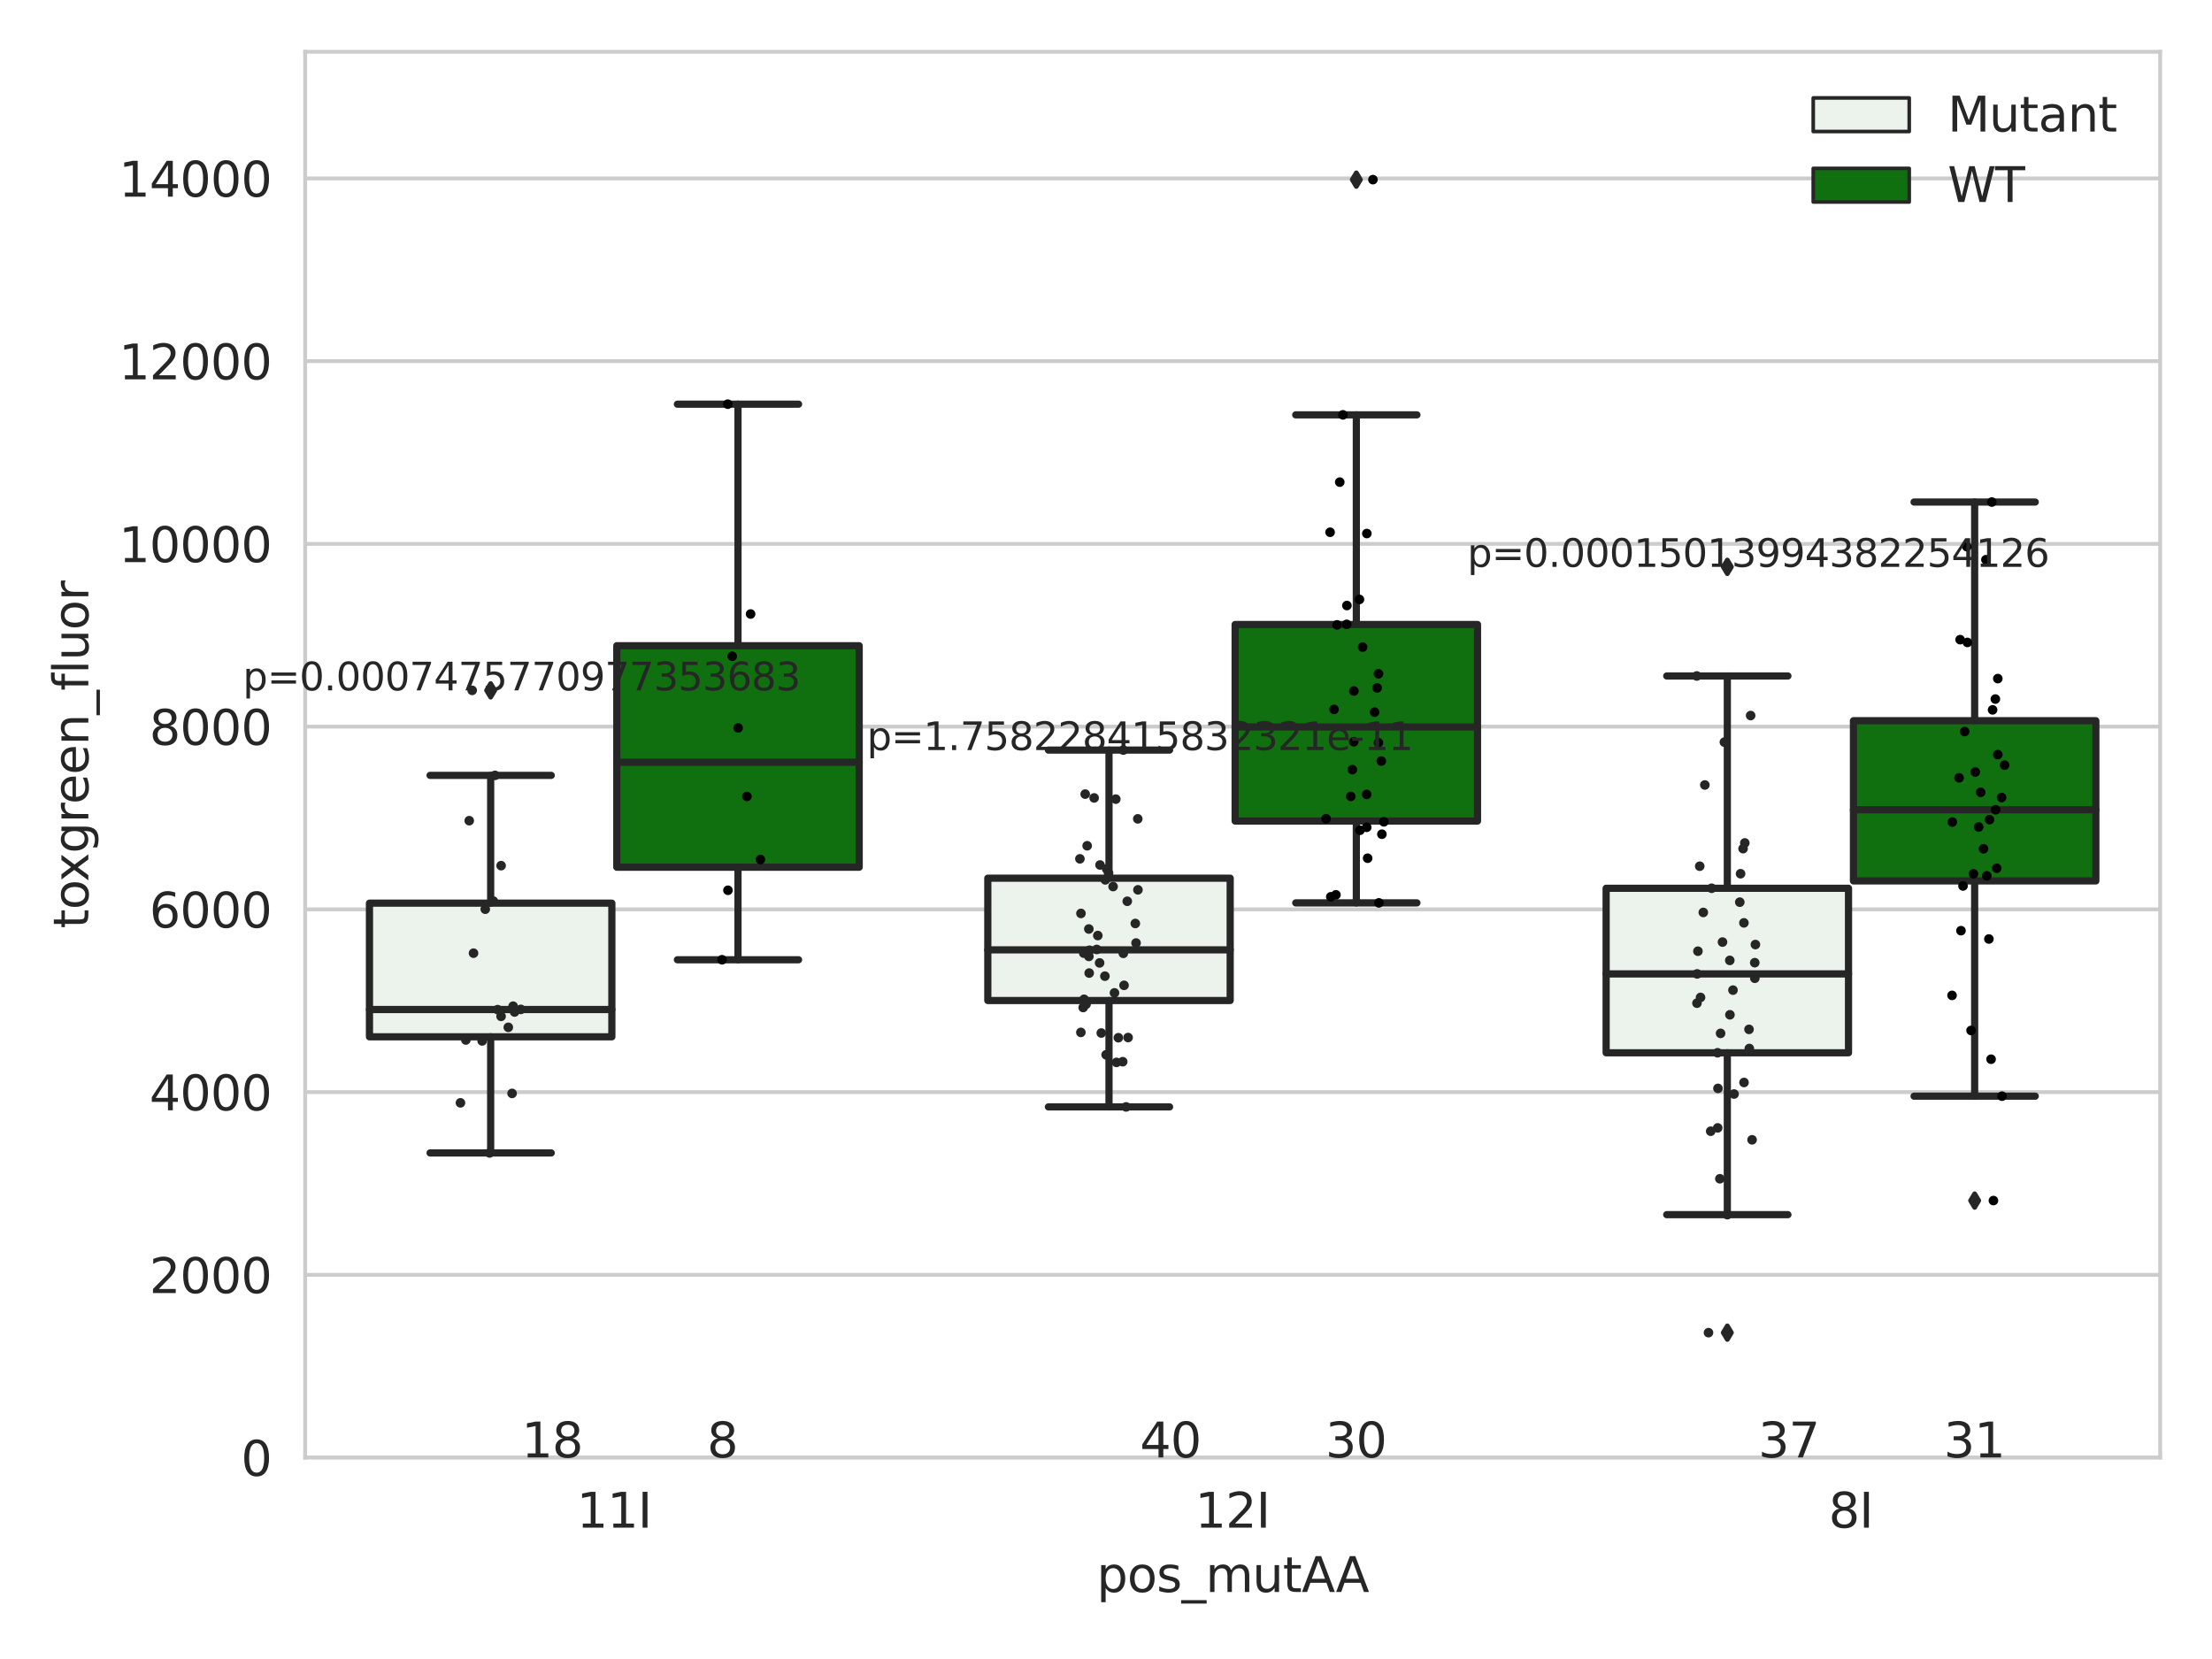 <?xml version="1.0" encoding="utf-8" standalone="no"?>
<!DOCTYPE svg PUBLIC "-//W3C//DTD SVG 1.1//EN"
  "http://www.w3.org/Graphics/SVG/1.1/DTD/svg11.dtd">
<svg xmlns:xlink="http://www.w3.org/1999/xlink" width="460.8pt" height="345.6pt" viewBox="0 0 460.8 345.6" xmlns="http://www.w3.org/2000/svg" version="1.1">
 <defs>
  <style type="text/css">*{stroke-linejoin: round; stroke-linecap: butt}</style>
 </defs>
 <g id="figure_1">
  <g id="patch_1">
   <path d="M 0 345.6 
L 460.8 345.6 
L 460.8 0 
L 0 0 
z
" style="fill: #ffffff"/>
  </g>
  <g id="axes_1">
   <g id="patch_2">
    <path d="M 63.571 303.64 
L 450 303.64 
L 450 10.8 
L 63.571 10.8 
z
" style="fill: #ffffff"/>
   </g>
   <g id="matplotlib.axis_1">
    <g id="xtick_1">
     <g id="text_1">
      <!-- 11I -->
      <g style="fill: #262626" transform="translate(120.139 318.238)scale(0.1 -0.1)">
       <defs>
        <path id="DejaVuSans-31" d="M 794 531 
L 1825 531 
L 1825 4091 
L 703 3866 
L 703 4441 
L 1819 4666 
L 2450 4666 
L 2450 531 
L 3481 531 
L 3481 0 
L 794 0 
L 794 531 
z
" transform="scale(0.016)"/>
        <path id="DejaVuSans-49" d="M 628 4666 
L 1259 4666 
L 1259 0 
L 628 0 
L 628 4666 
z
" transform="scale(0.016)"/>
       </defs>
       <use xlink:href="#DejaVuSans-31"/>
       <use xlink:href="#DejaVuSans-31" x="63.623"/>
       <use xlink:href="#DejaVuSans-49" x="127.246"/>
      </g>
     </g>
    </g>
    <g id="xtick_2">
     <g id="text_2">
      <!-- 12I -->
      <g style="fill: #262626" transform="translate(248.948 318.238)scale(0.1 -0.1)">
       <defs>
        <path id="DejaVuSans-32" d="M 1228 531 
L 3431 531 
L 3431 0 
L 469 0 
L 469 531 
Q 828 903 1448 1529 
Q 2069 2156 2228 2338 
Q 2531 2678 2651 2914 
Q 2772 3150 2772 3378 
Q 2772 3750 2511 3984 
Q 2250 4219 1831 4219 
Q 1534 4219 1204 4116 
Q 875 4013 500 3803 
L 500 4441 
Q 881 4594 1212 4672 
Q 1544 4750 1819 4750 
Q 2544 4750 2975 4387 
Q 3406 4025 3406 3419 
Q 3406 3131 3298 2873 
Q 3191 2616 2906 2266 
Q 2828 2175 2409 1742 
Q 1991 1309 1228 531 
z
" transform="scale(0.016)"/>
       </defs>
       <use xlink:href="#DejaVuSans-31"/>
       <use xlink:href="#DejaVuSans-32" x="63.623"/>
       <use xlink:href="#DejaVuSans-49" x="127.246"/>
      </g>
     </g>
    </g>
    <g id="xtick_3">
     <g id="text_3">
      <!-- 8I -->
      <g style="fill: #262626" transform="translate(380.939 318.238)scale(0.1 -0.1)">
       <defs>
        <path id="DejaVuSans-38" d="M 2034 2216 
Q 1584 2216 1326 1975 
Q 1069 1734 1069 1313 
Q 1069 891 1326 650 
Q 1584 409 2034 409 
Q 2484 409 2743 651 
Q 3003 894 3003 1313 
Q 3003 1734 2745 1975 
Q 2488 2216 2034 2216 
z
M 1403 2484 
Q 997 2584 770 2862 
Q 544 3141 544 3541 
Q 544 4100 942 4425 
Q 1341 4750 2034 4750 
Q 2731 4750 3128 4425 
Q 3525 4100 3525 3541 
Q 3525 3141 3298 2862 
Q 3072 2584 2669 2484 
Q 3125 2378 3379 2068 
Q 3634 1759 3634 1313 
Q 3634 634 3220 271 
Q 2806 -91 2034 -91 
Q 1263 -91 848 271 
Q 434 634 434 1313 
Q 434 1759 690 2068 
Q 947 2378 1403 2484 
z
M 1172 3481 
Q 1172 3119 1398 2916 
Q 1625 2713 2034 2713 
Q 2441 2713 2670 2916 
Q 2900 3119 2900 3481 
Q 2900 3844 2670 4047 
Q 2441 4250 2034 4250 
Q 1625 4250 1398 4047 
Q 1172 3844 1172 3481 
z
" transform="scale(0.016)"/>
       </defs>
       <use xlink:href="#DejaVuSans-38"/>
       <use xlink:href="#DejaVuSans-49" x="63.623"/>
      </g>
     </g>
    </g>
    <g id="text_4">
     <!-- pos_mutAA -->
     <g style="fill: #262626" transform="translate(228.47 331.638)scale(0.1 -0.1)">
      <defs>
       <path id="DejaVuSans-70" d="M 1159 525 
L 1159 -1331 
L 581 -1331 
L 581 3500 
L 1159 3500 
L 1159 2969 
Q 1341 3281 1617 3432 
Q 1894 3584 2278 3584 
Q 2916 3584 3314 3078 
Q 3713 2572 3713 1747 
Q 3713 922 3314 415 
Q 2916 -91 2278 -91 
Q 1894 -91 1617 61 
Q 1341 213 1159 525 
z
M 3116 1747 
Q 3116 2381 2855 2742 
Q 2594 3103 2138 3103 
Q 1681 3103 1420 2742 
Q 1159 2381 1159 1747 
Q 1159 1113 1420 752 
Q 1681 391 2138 391 
Q 2594 391 2855 752 
Q 3116 1113 3116 1747 
z
" transform="scale(0.016)"/>
       <path id="DejaVuSans-6f" d="M 1959 3097 
Q 1497 3097 1228 2736 
Q 959 2375 959 1747 
Q 959 1119 1226 758 
Q 1494 397 1959 397 
Q 2419 397 2687 759 
Q 2956 1122 2956 1747 
Q 2956 2369 2687 2733 
Q 2419 3097 1959 3097 
z
M 1959 3584 
Q 2709 3584 3137 3096 
Q 3566 2609 3566 1747 
Q 3566 888 3137 398 
Q 2709 -91 1959 -91 
Q 1206 -91 779 398 
Q 353 888 353 1747 
Q 353 2609 779 3096 
Q 1206 3584 1959 3584 
z
" transform="scale(0.016)"/>
       <path id="DejaVuSans-73" d="M 2834 3397 
L 2834 2853 
Q 2591 2978 2328 3040 
Q 2066 3103 1784 3103 
Q 1356 3103 1142 2972 
Q 928 2841 928 2578 
Q 928 2378 1081 2264 
Q 1234 2150 1697 2047 
L 1894 2003 
Q 2506 1872 2764 1633 
Q 3022 1394 3022 966 
Q 3022 478 2636 193 
Q 2250 -91 1575 -91 
Q 1294 -91 989 -36 
Q 684 19 347 128 
L 347 722 
Q 666 556 975 473 
Q 1284 391 1588 391 
Q 1994 391 2212 530 
Q 2431 669 2431 922 
Q 2431 1156 2273 1281 
Q 2116 1406 1581 1522 
L 1381 1569 
Q 847 1681 609 1914 
Q 372 2147 372 2553 
Q 372 3047 722 3315 
Q 1072 3584 1716 3584 
Q 2034 3584 2315 3537 
Q 2597 3491 2834 3397 
z
" transform="scale(0.016)"/>
       <path id="DejaVuSans-5f" d="M 3263 -1063 
L 3263 -1509 
L -63 -1509 
L -63 -1063 
L 3263 -1063 
z
" transform="scale(0.016)"/>
       <path id="DejaVuSans-6d" d="M 3328 2828 
Q 3544 3216 3844 3400 
Q 4144 3584 4550 3584 
Q 5097 3584 5394 3201 
Q 5691 2819 5691 2113 
L 5691 0 
L 5113 0 
L 5113 2094 
Q 5113 2597 4934 2840 
Q 4756 3084 4391 3084 
Q 3944 3084 3684 2787 
Q 3425 2491 3425 1978 
L 3425 0 
L 2847 0 
L 2847 2094 
Q 2847 2600 2669 2842 
Q 2491 3084 2119 3084 
Q 1678 3084 1418 2786 
Q 1159 2488 1159 1978 
L 1159 0 
L 581 0 
L 581 3500 
L 1159 3500 
L 1159 2956 
Q 1356 3278 1631 3431 
Q 1906 3584 2284 3584 
Q 2666 3584 2933 3390 
Q 3200 3197 3328 2828 
z
" transform="scale(0.016)"/>
       <path id="DejaVuSans-75" d="M 544 1381 
L 544 3500 
L 1119 3500 
L 1119 1403 
Q 1119 906 1312 657 
Q 1506 409 1894 409 
Q 2359 409 2629 706 
Q 2900 1003 2900 1516 
L 2900 3500 
L 3475 3500 
L 3475 0 
L 2900 0 
L 2900 538 
Q 2691 219 2414 64 
Q 2138 -91 1772 -91 
Q 1169 -91 856 284 
Q 544 659 544 1381 
z
M 1991 3584 
L 1991 3584 
z
" transform="scale(0.016)"/>
       <path id="DejaVuSans-74" d="M 1172 4494 
L 1172 3500 
L 2356 3500 
L 2356 3053 
L 1172 3053 
L 1172 1153 
Q 1172 725 1289 603 
Q 1406 481 1766 481 
L 2356 481 
L 2356 0 
L 1766 0 
Q 1100 0 847 248 
Q 594 497 594 1153 
L 594 3053 
L 172 3053 
L 172 3500 
L 594 3500 
L 594 4494 
L 1172 4494 
z
" transform="scale(0.016)"/>
       <path id="DejaVuSans-41" d="M 2188 4044 
L 1331 1722 
L 3047 1722 
L 2188 4044 
z
M 1831 4666 
L 2547 4666 
L 4325 0 
L 3669 0 
L 3244 1197 
L 1141 1197 
L 716 0 
L 50 0 
L 1831 4666 
z
" transform="scale(0.016)"/>
      </defs>
      <use xlink:href="#DejaVuSans-70"/>
      <use xlink:href="#DejaVuSans-6f" x="63.477"/>
      <use xlink:href="#DejaVuSans-73" x="124.658"/>
      <use xlink:href="#DejaVuSans-5f" x="176.758"/>
      <use xlink:href="#DejaVuSans-6d" x="226.758"/>
      <use xlink:href="#DejaVuSans-75" x="324.17"/>
      <use xlink:href="#DejaVuSans-74" x="387.549"/>
      <use xlink:href="#DejaVuSans-41" x="426.758"/>
      <use xlink:href="#DejaVuSans-41" x="497.916"/>
     </g>
    </g>
   </g>
   <g id="matplotlib.axis_2">
    <g id="ytick_1">
     <g id="line2d_1">
      <path d="M 63.571 303.64 
L 450 303.64 
" clip-path="url(#pd283e202f9)" style="fill: none; stroke: #cccccc; stroke-width: 0.8; stroke-linecap: round"/>
     </g>
     <g id="text_5">
      <!-- 0 -->
      <g style="fill: #262626" transform="translate(50.209 307.439)scale(0.1 -0.1)">
       <defs>
        <path id="DejaVuSans-30" d="M 2034 4250 
Q 1547 4250 1301 3770 
Q 1056 3291 1056 2328 
Q 1056 1369 1301 889 
Q 1547 409 2034 409 
Q 2525 409 2770 889 
Q 3016 1369 3016 2328 
Q 3016 3291 2770 3770 
Q 2525 4250 2034 4250 
z
M 2034 4750 
Q 2819 4750 3233 4129 
Q 3647 3509 3647 2328 
Q 3647 1150 3233 529 
Q 2819 -91 2034 -91 
Q 1250 -91 836 529 
Q 422 1150 422 2328 
Q 422 3509 836 4129 
Q 1250 4750 2034 4750 
z
" transform="scale(0.016)"/>
       </defs>
       <use xlink:href="#DejaVuSans-30"/>
      </g>
     </g>
    </g>
    <g id="ytick_2">
     <g id="line2d_2">
      <path d="M 63.571 265.572 
L 450 265.572 
" clip-path="url(#pd283e202f9)" style="fill: none; stroke: #cccccc; stroke-width: 0.8; stroke-linecap: round"/>
     </g>
     <g id="text_6">
      <!-- 2000 -->
      <g style="fill: #262626" transform="translate(31.121 269.371)scale(0.1 -0.1)">
       <use xlink:href="#DejaVuSans-32"/>
       <use xlink:href="#DejaVuSans-30" x="63.623"/>
       <use xlink:href="#DejaVuSans-30" x="127.246"/>
       <use xlink:href="#DejaVuSans-30" x="190.869"/>
      </g>
     </g>
    </g>
    <g id="ytick_3">
     <g id="line2d_3">
      <path d="M 63.571 227.504 
L 450 227.504 
" clip-path="url(#pd283e202f9)" style="fill: none; stroke: #cccccc; stroke-width: 0.8; stroke-linecap: round"/>
     </g>
     <g id="text_7">
      <!-- 4000 -->
      <g style="fill: #262626" transform="translate(31.121 231.303)scale(0.1 -0.1)">
       <defs>
        <path id="DejaVuSans-34" d="M 2419 4116 
L 825 1625 
L 2419 1625 
L 2419 4116 
z
M 2253 4666 
L 3047 4666 
L 3047 1625 
L 3713 1625 
L 3713 1100 
L 3047 1100 
L 3047 0 
L 2419 0 
L 2419 1100 
L 313 1100 
L 313 1709 
L 2253 4666 
z
" transform="scale(0.016)"/>
       </defs>
       <use xlink:href="#DejaVuSans-34"/>
       <use xlink:href="#DejaVuSans-30" x="63.623"/>
       <use xlink:href="#DejaVuSans-30" x="127.246"/>
       <use xlink:href="#DejaVuSans-30" x="190.869"/>
      </g>
     </g>
    </g>
    <g id="ytick_4">
     <g id="line2d_4">
      <path d="M 63.571 189.436 
L 450 189.436 
" clip-path="url(#pd283e202f9)" style="fill: none; stroke: #cccccc; stroke-width: 0.8; stroke-linecap: round"/>
     </g>
     <g id="text_8">
      <!-- 6000 -->
      <g style="fill: #262626" transform="translate(31.121 193.235)scale(0.1 -0.1)">
       <defs>
        <path id="DejaVuSans-36" d="M 2113 2584 
Q 1688 2584 1439 2293 
Q 1191 2003 1191 1497 
Q 1191 994 1439 701 
Q 1688 409 2113 409 
Q 2538 409 2786 701 
Q 3034 994 3034 1497 
Q 3034 2003 2786 2293 
Q 2538 2584 2113 2584 
z
M 3366 4563 
L 3366 3988 
Q 3128 4100 2886 4159 
Q 2644 4219 2406 4219 
Q 1781 4219 1451 3797 
Q 1122 3375 1075 2522 
Q 1259 2794 1537 2939 
Q 1816 3084 2150 3084 
Q 2853 3084 3261 2657 
Q 3669 2231 3669 1497 
Q 3669 778 3244 343 
Q 2819 -91 2113 -91 
Q 1303 -91 875 529 
Q 447 1150 447 2328 
Q 447 3434 972 4092 
Q 1497 4750 2381 4750 
Q 2619 4750 2861 4703 
Q 3103 4656 3366 4563 
z
" transform="scale(0.016)"/>
       </defs>
       <use xlink:href="#DejaVuSans-36"/>
       <use xlink:href="#DejaVuSans-30" x="63.623"/>
       <use xlink:href="#DejaVuSans-30" x="127.246"/>
       <use xlink:href="#DejaVuSans-30" x="190.869"/>
      </g>
     </g>
    </g>
    <g id="ytick_5">
     <g id="line2d_5">
      <path d="M 63.571 151.368 
L 450 151.368 
" clip-path="url(#pd283e202f9)" style="fill: none; stroke: #cccccc; stroke-width: 0.8; stroke-linecap: round"/>
     </g>
     <g id="text_9">
      <!-- 8000 -->
      <g style="fill: #262626" transform="translate(31.121 155.167)scale(0.1 -0.1)">
       <use xlink:href="#DejaVuSans-38"/>
       <use xlink:href="#DejaVuSans-30" x="63.623"/>
       <use xlink:href="#DejaVuSans-30" x="127.246"/>
       <use xlink:href="#DejaVuSans-30" x="190.869"/>
      </g>
     </g>
    </g>
    <g id="ytick_6">
     <g id="line2d_6">
      <path d="M 63.571 113.299 
L 450 113.299 
" clip-path="url(#pd283e202f9)" style="fill: none; stroke: #cccccc; stroke-width: 0.8; stroke-linecap: round"/>
     </g>
     <g id="text_10">
      <!-- 10000 -->
      <g style="fill: #262626" transform="translate(24.759 117.099)scale(0.1 -0.1)">
       <use xlink:href="#DejaVuSans-31"/>
       <use xlink:href="#DejaVuSans-30" x="63.623"/>
       <use xlink:href="#DejaVuSans-30" x="127.246"/>
       <use xlink:href="#DejaVuSans-30" x="190.869"/>
       <use xlink:href="#DejaVuSans-30" x="254.492"/>
      </g>
     </g>
    </g>
    <g id="ytick_7">
     <g id="line2d_7">
      <path d="M 63.571 75.231 
L 450 75.231 
" clip-path="url(#pd283e202f9)" style="fill: none; stroke: #cccccc; stroke-width: 0.8; stroke-linecap: round"/>
     </g>
     <g id="text_11">
      <!-- 12000 -->
      <g style="fill: #262626" transform="translate(24.759 79.03)scale(0.1 -0.1)">
       <use xlink:href="#DejaVuSans-31"/>
       <use xlink:href="#DejaVuSans-32" x="63.623"/>
       <use xlink:href="#DejaVuSans-30" x="127.246"/>
       <use xlink:href="#DejaVuSans-30" x="190.869"/>
       <use xlink:href="#DejaVuSans-30" x="254.492"/>
      </g>
     </g>
    </g>
    <g id="ytick_8">
     <g id="line2d_8">
      <path d="M 63.571 37.163 
L 450 37.163 
" clip-path="url(#pd283e202f9)" style="fill: none; stroke: #cccccc; stroke-width: 0.8; stroke-linecap: round"/>
     </g>
     <g id="text_12">
      <!-- 14000 -->
      <g style="fill: #262626" transform="translate(24.759 40.962)scale(0.1 -0.1)">
       <use xlink:href="#DejaVuSans-31"/>
       <use xlink:href="#DejaVuSans-34" x="63.623"/>
       <use xlink:href="#DejaVuSans-30" x="127.246"/>
       <use xlink:href="#DejaVuSans-30" x="190.869"/>
       <use xlink:href="#DejaVuSans-30" x="254.492"/>
      </g>
     </g>
    </g>
    <g id="text_13">
     <!-- toxgreen_fluor -->
     <g style="fill: #262626" transform="translate(18.401 193.415)rotate(-90)scale(0.1 -0.1)">
      <defs>
       <path id="DejaVuSans-78" d="M 3513 3500 
L 2247 1797 
L 3578 0 
L 2900 0 
L 1881 1375 
L 863 0 
L 184 0 
L 1544 1831 
L 300 3500 
L 978 3500 
L 1906 2253 
L 2834 3500 
L 3513 3500 
z
" transform="scale(0.016)"/>
       <path id="DejaVuSans-67" d="M 2906 1791 
Q 2906 2416 2648 2759 
Q 2391 3103 1925 3103 
Q 1463 3103 1205 2759 
Q 947 2416 947 1791 
Q 947 1169 1205 825 
Q 1463 481 1925 481 
Q 2391 481 2648 825 
Q 2906 1169 2906 1791 
z
M 3481 434 
Q 3481 -459 3084 -895 
Q 2688 -1331 1869 -1331 
Q 1566 -1331 1297 -1286 
Q 1028 -1241 775 -1147 
L 775 -588 
Q 1028 -725 1275 -790 
Q 1522 -856 1778 -856 
Q 2344 -856 2625 -561 
Q 2906 -266 2906 331 
L 2906 616 
Q 2728 306 2450 153 
Q 2172 0 1784 0 
Q 1141 0 747 490 
Q 353 981 353 1791 
Q 353 2603 747 3093 
Q 1141 3584 1784 3584 
Q 2172 3584 2450 3431 
Q 2728 3278 2906 2969 
L 2906 3500 
L 3481 3500 
L 3481 434 
z
" transform="scale(0.016)"/>
       <path id="DejaVuSans-72" d="M 2631 2963 
Q 2534 3019 2420 3045 
Q 2306 3072 2169 3072 
Q 1681 3072 1420 2755 
Q 1159 2438 1159 1844 
L 1159 0 
L 581 0 
L 581 3500 
L 1159 3500 
L 1159 2956 
Q 1341 3275 1631 3429 
Q 1922 3584 2338 3584 
Q 2397 3584 2469 3576 
Q 2541 3569 2628 3553 
L 2631 2963 
z
" transform="scale(0.016)"/>
       <path id="DejaVuSans-65" d="M 3597 1894 
L 3597 1613 
L 953 1613 
Q 991 1019 1311 708 
Q 1631 397 2203 397 
Q 2534 397 2845 478 
Q 3156 559 3463 722 
L 3463 178 
Q 3153 47 2828 -22 
Q 2503 -91 2169 -91 
Q 1331 -91 842 396 
Q 353 884 353 1716 
Q 353 2575 817 3079 
Q 1281 3584 2069 3584 
Q 2775 3584 3186 3129 
Q 3597 2675 3597 1894 
z
M 3022 2063 
Q 3016 2534 2758 2815 
Q 2500 3097 2075 3097 
Q 1594 3097 1305 2825 
Q 1016 2553 972 2059 
L 3022 2063 
z
" transform="scale(0.016)"/>
       <path id="DejaVuSans-6e" d="M 3513 2113 
L 3513 0 
L 2938 0 
L 2938 2094 
Q 2938 2591 2744 2837 
Q 2550 3084 2163 3084 
Q 1697 3084 1428 2787 
Q 1159 2491 1159 1978 
L 1159 0 
L 581 0 
L 581 3500 
L 1159 3500 
L 1159 2956 
Q 1366 3272 1645 3428 
Q 1925 3584 2291 3584 
Q 2894 3584 3203 3211 
Q 3513 2838 3513 2113 
z
" transform="scale(0.016)"/>
       <path id="DejaVuSans-66" d="M 2375 4863 
L 2375 4384 
L 1825 4384 
Q 1516 4384 1395 4259 
Q 1275 4134 1275 3809 
L 1275 3500 
L 2222 3500 
L 2222 3053 
L 1275 3053 
L 1275 0 
L 697 0 
L 697 3053 
L 147 3053 
L 147 3500 
L 697 3500 
L 697 3744 
Q 697 4328 969 4595 
Q 1241 4863 1831 4863 
L 2375 4863 
z
" transform="scale(0.016)"/>
       <path id="DejaVuSans-6c" d="M 603 4863 
L 1178 4863 
L 1178 0 
L 603 0 
L 603 4863 
z
" transform="scale(0.016)"/>
      </defs>
      <use xlink:href="#DejaVuSans-74"/>
      <use xlink:href="#DejaVuSans-6f" x="39.209"/>
      <use xlink:href="#DejaVuSans-78" x="97.266"/>
      <use xlink:href="#DejaVuSans-67" x="156.445"/>
      <use xlink:href="#DejaVuSans-72" x="219.922"/>
      <use xlink:href="#DejaVuSans-65" x="258.785"/>
      <use xlink:href="#DejaVuSans-65" x="320.309"/>
      <use xlink:href="#DejaVuSans-6e" x="381.832"/>
      <use xlink:href="#DejaVuSans-5f" x="445.211"/>
      <use xlink:href="#DejaVuSans-66" x="495.211"/>
      <use xlink:href="#DejaVuSans-6c" x="530.416"/>
      <use xlink:href="#DejaVuSans-75" x="558.199"/>
      <use xlink:href="#DejaVuSans-6f" x="621.578"/>
      <use xlink:href="#DejaVuSans-72" x="682.76"/>
     </g>
    </g>
   </g>
   <g id="patch_3">
    <path d="M 76.967 215.988 
L 127.461 215.988 
L 127.461 188.145 
L 76.967 188.145 
L 76.967 215.988 
z
" clip-path="url(#pd283e202f9)" style="fill: #ecf2ec; stroke: #262626; stroke-width: 1.5; stroke-linejoin: miter"/>
   </g>
   <g id="patch_4">
    <path d="M 128.491 180.654 
L 178.985 180.654 
L 178.985 134.513 
L 128.491 134.513 
L 128.491 180.654 
z
" clip-path="url(#pd283e202f9)" style="fill: #107010; stroke: #262626; stroke-width: 1.5; stroke-linejoin: miter"/>
   </g>
   <g id="patch_5">
    <path d="M 205.777 208.425 
L 256.27 208.425 
L 256.27 182.94 
L 205.777 182.94 
L 205.777 208.425 
z
" clip-path="url(#pd283e202f9)" style="fill: #ecf2ec; stroke: #262626; stroke-width: 1.5; stroke-linejoin: miter"/>
   </g>
   <g id="patch_6">
    <path d="M 257.301 171.037 
L 307.794 171.037 
L 307.794 130.093 
L 257.301 130.093 
L 257.301 171.037 
z
" clip-path="url(#pd283e202f9)" style="fill: #107010; stroke: #262626; stroke-width: 1.5; stroke-linejoin: miter"/>
   </g>
   <g id="patch_7">
    <path d="M 334.587 219.313 
L 385.08 219.313 
L 385.08 185.04 
L 334.587 185.04 
L 334.587 219.313 
z
" clip-path="url(#pd283e202f9)" style="fill: #ecf2ec; stroke: #262626; stroke-width: 1.5; stroke-linejoin: miter"/>
   </g>
   <g id="patch_8">
    <path d="M 386.11 183.507 
L 436.604 183.507 
L 436.604 150.137 
L 386.11 150.137 
L 386.11 183.507 
z
" clip-path="url(#pd283e202f9)" style="fill: #107010; stroke: #262626; stroke-width: 1.5; stroke-linejoin: miter"/>
   </g>
   <g id="patch_9">
    <path d="M 127.976 303.64 
L 127.976 303.64 
L 127.976 303.64 
L 127.976 303.64 
z
" clip-path="url(#pd283e202f9)" style="fill: #ecf2ec; stroke: #262626; stroke-width: 0.75; stroke-linejoin: miter"/>
   </g>
   <g id="patch_10">
    <path d="M 127.976 303.64 
L 127.976 303.64 
L 127.976 303.64 
L 127.976 303.64 
z
" clip-path="url(#pd283e202f9)" style="fill: #107010; stroke: #262626; stroke-width: 0.75; stroke-linejoin: miter"/>
   </g>
   <g id="PathCollection_1"/>
   <g id="PathCollection_2"/>
   <g id="line2d_9">
    <path d="M 102.214 215.988 
L 102.214 240.177 
" clip-path="url(#pd283e202f9)" style="fill: none; stroke: #262626; stroke-width: 1.5; stroke-linecap: round"/>
   </g>
   <g id="line2d_10">
    <path d="M 102.214 188.145 
L 102.214 161.524 
" clip-path="url(#pd283e202f9)" style="fill: none; stroke: #262626; stroke-width: 1.5; stroke-linecap: round"/>
   </g>
   <g id="line2d_11">
    <path d="M 89.591 240.177 
L 114.837 240.177 
" clip-path="url(#pd283e202f9)" style="fill: none; stroke: #262626; stroke-width: 1.5; stroke-linecap: round"/>
   </g>
   <g id="line2d_12">
    <path d="M 89.591 161.524 
L 114.837 161.524 
" clip-path="url(#pd283e202f9)" style="fill: none; stroke: #262626; stroke-width: 1.5; stroke-linecap: round"/>
   </g>
   <g id="line2d_13">
    <defs>
     <path id="m5b0a201ce8" d="M -0 1.414 
L 0.849 0 
L 0 -1.414 
L -0.849 -0 
z
" style="stroke: #262626; stroke-linejoin: miter"/>
    </defs>
    <g clip-path="url(#pd283e202f9)">
     <use xlink:href="#m5b0a201ce8" x="102.214" y="143.815" style="fill: #262626; stroke: #262626; stroke-linejoin: miter"/>
    </g>
   </g>
   <g id="line2d_14">
    <path d="M 153.738 180.654 
L 153.738 199.934 
" clip-path="url(#pd283e202f9)" style="fill: none; stroke: #262626; stroke-width: 1.5; stroke-linecap: round"/>
   </g>
   <g id="line2d_15">
    <path d="M 153.738 134.513 
L 153.738 84.199 
" clip-path="url(#pd283e202f9)" style="fill: none; stroke: #262626; stroke-width: 1.5; stroke-linecap: round"/>
   </g>
   <g id="line2d_16">
    <path d="M 141.115 199.934 
L 166.361 199.934 
" clip-path="url(#pd283e202f9)" style="fill: none; stroke: #262626; stroke-width: 1.5; stroke-linecap: round"/>
   </g>
   <g id="line2d_17">
    <path d="M 141.115 84.199 
L 166.361 84.199 
" clip-path="url(#pd283e202f9)" style="fill: none; stroke: #262626; stroke-width: 1.5; stroke-linecap: round"/>
   </g>
   <g id="line2d_18"/>
   <g id="line2d_19">
    <path d="M 231.024 208.425 
L 231.024 230.587 
" clip-path="url(#pd283e202f9)" style="fill: none; stroke: #262626; stroke-width: 1.5; stroke-linecap: round"/>
   </g>
   <g id="line2d_20">
    <path d="M 231.024 182.94 
L 231.024 156.256 
" clip-path="url(#pd283e202f9)" style="fill: none; stroke: #262626; stroke-width: 1.5; stroke-linecap: round"/>
   </g>
   <g id="line2d_21">
    <path d="M 218.4 230.587 
L 243.647 230.587 
" clip-path="url(#pd283e202f9)" style="fill: none; stroke: #262626; stroke-width: 1.5; stroke-linecap: round"/>
   </g>
   <g id="line2d_22">
    <path d="M 218.4 156.256 
L 243.647 156.256 
" clip-path="url(#pd283e202f9)" style="fill: none; stroke: #262626; stroke-width: 1.5; stroke-linecap: round"/>
   </g>
   <g id="line2d_23"/>
   <g id="line2d_24">
    <path d="M 282.548 171.037 
L 282.548 188.086 
" clip-path="url(#pd283e202f9)" style="fill: none; stroke: #262626; stroke-width: 1.5; stroke-linecap: round"/>
   </g>
   <g id="line2d_25">
    <path d="M 282.548 130.093 
L 282.548 86.423 
" clip-path="url(#pd283e202f9)" style="fill: none; stroke: #262626; stroke-width: 1.5; stroke-linecap: round"/>
   </g>
   <g id="line2d_26">
    <path d="M 269.924 188.086 
L 295.171 188.086 
" clip-path="url(#pd283e202f9)" style="fill: none; stroke: #262626; stroke-width: 1.5; stroke-linecap: round"/>
   </g>
   <g id="line2d_27">
    <path d="M 269.924 86.423 
L 295.171 86.423 
" clip-path="url(#pd283e202f9)" style="fill: none; stroke: #262626; stroke-width: 1.5; stroke-linecap: round"/>
   </g>
   <g id="line2d_28">
    <g clip-path="url(#pd283e202f9)">
     <use xlink:href="#m5b0a201ce8" x="282.548" y="37.422" style="fill: #262626; stroke: #262626; stroke-linejoin: miter"/>
    </g>
   </g>
   <g id="line2d_29">
    <path d="M 359.833 219.313 
L 359.833 253.036 
" clip-path="url(#pd283e202f9)" style="fill: none; stroke: #262626; stroke-width: 1.5; stroke-linecap: round"/>
   </g>
   <g id="line2d_30">
    <path d="M 359.833 185.04 
L 359.833 140.817 
" clip-path="url(#pd283e202f9)" style="fill: none; stroke: #262626; stroke-width: 1.5; stroke-linecap: round"/>
   </g>
   <g id="line2d_31">
    <path d="M 347.21 253.036 
L 372.457 253.036 
" clip-path="url(#pd283e202f9)" style="fill: none; stroke: #262626; stroke-width: 1.5; stroke-linecap: round"/>
   </g>
   <g id="line2d_32">
    <path d="M 347.21 140.817 
L 372.457 140.817 
" clip-path="url(#pd283e202f9)" style="fill: none; stroke: #262626; stroke-width: 1.5; stroke-linecap: round"/>
   </g>
   <g id="line2d_33">
    <g clip-path="url(#pd283e202f9)">
     <use xlink:href="#m5b0a201ce8" x="359.833" y="277.617" style="fill: #262626; stroke: #262626; stroke-linejoin: miter"/>
     <use xlink:href="#m5b0a201ce8" x="359.833" y="118.087" style="fill: #262626; stroke: #262626; stroke-linejoin: miter"/>
    </g>
   </g>
   <g id="line2d_34">
    <path d="M 411.357 183.507 
L 411.357 228.352 
" clip-path="url(#pd283e202f9)" style="fill: none; stroke: #262626; stroke-width: 1.5; stroke-linecap: round"/>
   </g>
   <g id="line2d_35">
    <path d="M 411.357 150.137 
L 411.357 104.586 
" clip-path="url(#pd283e202f9)" style="fill: none; stroke: #262626; stroke-width: 1.5; stroke-linecap: round"/>
   </g>
   <g id="line2d_36">
    <path d="M 398.734 228.352 
L 423.98 228.352 
" clip-path="url(#pd283e202f9)" style="fill: none; stroke: #262626; stroke-width: 1.5; stroke-linecap: round"/>
   </g>
   <g id="line2d_37">
    <path d="M 398.734 104.586 
L 423.98 104.586 
" clip-path="url(#pd283e202f9)" style="fill: none; stroke: #262626; stroke-width: 1.5; stroke-linecap: round"/>
   </g>
   <g id="line2d_38">
    <g clip-path="url(#pd283e202f9)">
     <use xlink:href="#m5b0a201ce8" x="411.357" y="250.102" style="fill: #262626; stroke: #262626; stroke-linejoin: miter"/>
    </g>
   </g>
   <g id="line2d_39">
    <path d="M 76.967 210.303 
L 127.461 210.303 
" clip-path="url(#pd283e202f9)" style="fill: none; stroke: #262626; stroke-width: 1.5; stroke-linecap: round"/>
   </g>
   <g id="line2d_40">
    <path d="M 128.491 158.781 
L 178.985 158.781 
" clip-path="url(#pd283e202f9)" style="fill: none; stroke: #262626; stroke-width: 1.5; stroke-linecap: round"/>
   </g>
   <g id="line2d_41">
    <path d="M 205.777 197.871 
L 256.27 197.871 
" clip-path="url(#pd283e202f9)" style="fill: none; stroke: #262626; stroke-width: 1.5; stroke-linecap: round"/>
   </g>
   <g id="line2d_42">
    <path d="M 257.301 151.436 
L 307.794 151.436 
" clip-path="url(#pd283e202f9)" style="fill: none; stroke: #262626; stroke-width: 1.5; stroke-linecap: round"/>
   </g>
   <g id="line2d_43">
    <path d="M 334.587 202.881 
L 385.08 202.881 
" clip-path="url(#pd283e202f9)" style="fill: none; stroke: #262626; stroke-width: 1.5; stroke-linecap: round"/>
   </g>
   <g id="line2d_44">
    <path d="M 386.11 168.689 
L 436.604 168.689 
" clip-path="url(#pd283e202f9)" style="fill: none; stroke: #262626; stroke-width: 1.5; stroke-linecap: round"/>
   </g>
   <g id="patch_11">
    <path d="M 63.571 303.64 
L 63.571 10.8 
" style="fill: none; stroke: #cccccc; stroke-width: 0.8; stroke-linejoin: miter; stroke-linecap: square"/>
   </g>
   <g id="patch_12">
    <path d="M 450 303.64 
L 450 10.8 
" style="fill: none; stroke: #cccccc; stroke-width: 0.8; stroke-linejoin: miter; stroke-linecap: square"/>
   </g>
   <g id="patch_13">
    <path d="M 63.571 303.64 
L 450 303.64 
" style="fill: none; stroke: #cccccc; stroke-width: 0.8; stroke-linejoin: miter; stroke-linecap: square"/>
   </g>
   <g id="patch_14">
    <path d="M 63.571 10.8 
L 450 10.8 
" style="fill: none; stroke: #cccccc; stroke-width: 0.8; stroke-linejoin: miter; stroke-linecap: square"/>
   </g>
   <g id="PathCollection_3">
    <defs>
     <path id="C0_0_d697a871f2" d="M 0 1 
C 0.265 1 0.52 0.895 0.707 0.707 
C 0.895 0.52 1 0.265 1 -0 
C 1 -0.265 0.895 -0.52 0.707 -0.707 
C 0.52 -0.895 0.265 -1 0 -1 
C -0.265 -1 -0.52 -0.895 -0.707 -0.707 
C -0.895 -0.52 -1 -0.265 -1 0 
C -1 0.265 -0.895 0.52 -0.707 0.707 
C -0.52 0.895 -0.265 1 0 1 
z
"/>
    </defs>
    <g clip-path="url(#pd283e202f9)">
     <use xlink:href="#C0_0_d697a871f2" x="105.89" y="214.011" style="fill: #262626"/>
    </g>
    <g clip-path="url(#pd283e202f9)">
     <use xlink:href="#C0_0_d697a871f2" x="106.89" y="209.606" style="fill: #262626"/>
    </g>
    <g clip-path="url(#pd283e202f9)">
     <use xlink:href="#C0_0_d697a871f2" x="101.091" y="189.403" style="fill: #262626"/>
    </g>
    <g clip-path="url(#pd283e202f9)">
     <use xlink:href="#C0_0_d697a871f2" x="108.495" y="210.277" style="fill: #262626"/>
    </g>
    <g clip-path="url(#pd283e202f9)">
     <use xlink:href="#C0_0_d697a871f2" x="102.784" y="187.725" style="fill: #262626"/>
    </g>
    <g clip-path="url(#pd283e202f9)">
     <use xlink:href="#C0_0_d697a871f2" x="97.046" y="216.647" style="fill: #262626"/>
    </g>
    <g clip-path="url(#pd283e202f9)">
     <use xlink:href="#C0_0_d697a871f2" x="98.643" y="198.563" style="fill: #262626"/>
    </g>
    <g clip-path="url(#pd283e202f9)">
     <use xlink:href="#C0_0_d697a871f2" x="103.115" y="161.524" style="fill: #262626"/>
    </g>
    <g clip-path="url(#pd283e202f9)">
     <use xlink:href="#C0_0_d697a871f2" x="107.199" y="210.817" style="fill: #262626"/>
    </g>
    <g clip-path="url(#pd283e202f9)">
     <use xlink:href="#C0_0_d697a871f2" x="95.92" y="229.742" style="fill: #262626"/>
    </g>
    <g clip-path="url(#pd283e202f9)">
     <use xlink:href="#C0_0_d697a871f2" x="97.749" y="170.963" style="fill: #262626"/>
    </g>
    <g clip-path="url(#pd283e202f9)">
     <use xlink:href="#C0_0_d697a871f2" x="104.394" y="180.33" style="fill: #262626"/>
    </g>
    <g clip-path="url(#pd283e202f9)">
     <use xlink:href="#C0_0_d697a871f2" x="106.674" y="227.777" style="fill: #262626"/>
    </g>
    <g clip-path="url(#pd283e202f9)">
     <use xlink:href="#C0_0_d697a871f2" x="98.364" y="143.815" style="fill: #262626"/>
    </g>
    <g clip-path="url(#pd283e202f9)">
     <use xlink:href="#C0_0_d697a871f2" x="101.992" y="240.177" style="fill: #262626"/>
    </g>
    <g clip-path="url(#pd283e202f9)">
     <use xlink:href="#C0_0_d697a871f2" x="103.673" y="210.33" style="fill: #262626"/>
    </g>
    <g clip-path="url(#pd283e202f9)">
     <use xlink:href="#C0_0_d697a871f2" x="100.44" y="216.844" style="fill: #262626"/>
    </g>
    <g clip-path="url(#pd283e202f9)">
     <use xlink:href="#C0_0_d697a871f2" x="104.385" y="211.726" style="fill: #262626"/>
    </g>
   </g>
   <g id="PathCollection_4">
    <defs>
     <path id="C1_0_d5180a05ae" d="M 0 1 
C 0.265 1 0.52 0.895 0.707 0.707 
C 0.895 0.52 1 0.265 1 -0 
C 1 -0.265 0.895 -0.52 0.707 -0.707 
C 0.52 -0.895 0.265 -1 0 -1 
C -0.265 -1 -0.52 -0.895 -0.707 -0.707 
C -0.895 -0.52 -1 -0.265 -1 0 
C -1 0.265 -0.895 0.52 -0.707 0.707 
C -0.52 0.895 -0.265 1 0 1 
z
"/>
    </defs>
    <g clip-path="url(#pd283e202f9)">
     <use xlink:href="#C1_0_d5180a05ae" x="151.645" y="185.461"/>
    </g>
    <g clip-path="url(#pd283e202f9)">
     <use xlink:href="#C1_0_d5180a05ae" x="156.364" y="127.909"/>
    </g>
    <g clip-path="url(#pd283e202f9)">
     <use xlink:href="#C1_0_d5180a05ae" x="150.412" y="199.934"/>
    </g>
    <g clip-path="url(#pd283e202f9)">
     <use xlink:href="#C1_0_d5180a05ae" x="155.603" y="165.917"/>
    </g>
    <g clip-path="url(#pd283e202f9)">
     <use xlink:href="#C1_0_d5180a05ae" x="158.406" y="179.052"/>
    </g>
    <g clip-path="url(#pd283e202f9)">
     <use xlink:href="#C1_0_d5180a05ae" x="153.764" y="151.645"/>
    </g>
    <g clip-path="url(#pd283e202f9)">
     <use xlink:href="#C1_0_d5180a05ae" x="151.612" y="84.199"/>
    </g>
    <g clip-path="url(#pd283e202f9)">
     <use xlink:href="#C1_0_d5180a05ae" x="152.536" y="136.714"/>
    </g>
   </g>
   <g id="PathCollection_5">
    <defs>
     <path id="C2_0_44bbb50b28" d="M 0 1 
C 0.265 1 0.52 0.895 0.707 0.707 
C 0.895 0.52 1 0.265 1 -0 
C 1 -0.265 0.895 -0.52 0.707 -0.707 
C 0.52 -0.895 0.265 -1 0 -1 
C -0.265 -1 -0.52 -0.895 -0.707 -0.707 
C -0.895 -0.52 -1 -0.265 -1 0 
C -1 0.265 -0.895 0.52 -0.707 0.707 
C -0.52 0.895 -0.265 1 0 1 
z
"/>
    </defs>
    <g clip-path="url(#pd283e202f9)">
     <use xlink:href="#C2_0_44bbb50b28" x="230.427" y="219.729" style="fill: #262626"/>
    </g>
    <g clip-path="url(#pd283e202f9)">
     <use xlink:href="#C2_0_44bbb50b28" x="225.767" y="198.557" style="fill: #262626"/>
    </g>
    <g clip-path="url(#pd283e202f9)">
     <use xlink:href="#C2_0_44bbb50b28" x="230.541" y="181.011" style="fill: #262626"/>
    </g>
    <g clip-path="url(#pd283e202f9)">
     <use xlink:href="#C2_0_44bbb50b28" x="226.068" y="165.427" style="fill: #262626"/>
    </g>
    <g clip-path="url(#pd283e202f9)">
     <use xlink:href="#C2_0_44bbb50b28" x="230.254" y="183.291" style="fill: #262626"/>
    </g>
    <g clip-path="url(#pd283e202f9)">
     <use xlink:href="#C2_0_44bbb50b28" x="226.834" y="199.238" style="fill: #262626"/>
    </g>
    <g clip-path="url(#pd283e202f9)">
     <use xlink:href="#C2_0_44bbb50b28" x="229.069" y="200.593" style="fill: #262626"/>
    </g>
    <g clip-path="url(#pd283e202f9)">
     <use xlink:href="#C2_0_44bbb50b28" x="237.019" y="170.58" style="fill: #262626"/>
    </g>
    <g clip-path="url(#pd283e202f9)">
     <use xlink:href="#C2_0_44bbb50b28" x="229.156" y="180.191" style="fill: #262626"/>
    </g>
    <g clip-path="url(#pd283e202f9)">
     <use xlink:href="#C2_0_44bbb50b28" x="234.589" y="230.587" style="fill: #262626"/>
    </g>
    <g clip-path="url(#pd283e202f9)">
     <use xlink:href="#C2_0_44bbb50b28" x="225.645" y="209.885" style="fill: #262626"/>
    </g>
    <g clip-path="url(#pd283e202f9)">
     <use xlink:href="#C2_0_44bbb50b28" x="225.166" y="215.07" style="fill: #262626"/>
    </g>
    <g clip-path="url(#pd283e202f9)">
     <use xlink:href="#C2_0_44bbb50b28" x="234.831" y="187.75" style="fill: #262626"/>
    </g>
    <g clip-path="url(#pd283e202f9)">
     <use xlink:href="#C2_0_44bbb50b28" x="228.477" y="197.786" style="fill: #262626"/>
    </g>
    <g clip-path="url(#pd283e202f9)">
     <use xlink:href="#C2_0_44bbb50b28" x="230.934" y="181.887" style="fill: #262626"/>
    </g>
    <g clip-path="url(#pd283e202f9)">
     <use xlink:href="#C2_0_44bbb50b28" x="234.008" y="198.6" style="fill: #262626"/>
    </g>
    <g clip-path="url(#pd283e202f9)">
     <use xlink:href="#C2_0_44bbb50b28" x="236.506" y="192.379" style="fill: #262626"/>
    </g>
    <g clip-path="url(#pd283e202f9)">
     <use xlink:href="#C2_0_44bbb50b28" x="225.828" y="208.169" style="fill: #262626"/>
    </g>
    <g clip-path="url(#pd283e202f9)">
     <use xlink:href="#C2_0_44bbb50b28" x="224.964" y="178.913" style="fill: #262626"/>
    </g>
    <g clip-path="url(#pd283e202f9)">
     <use xlink:href="#C2_0_44bbb50b28" x="229.417" y="215.197" style="fill: #262626"/>
    </g>
    <g clip-path="url(#pd283e202f9)">
     <use xlink:href="#C2_0_44bbb50b28" x="228.694" y="194.892" style="fill: #262626"/>
    </g>
    <g clip-path="url(#pd283e202f9)">
     <use xlink:href="#C2_0_44bbb50b28" x="232.165" y="206.835" style="fill: #262626"/>
    </g>
    <g clip-path="url(#pd283e202f9)">
     <use xlink:href="#C2_0_44bbb50b28" x="226.476" y="176.19" style="fill: #262626"/>
    </g>
    <g clip-path="url(#pd283e202f9)">
     <use xlink:href="#C2_0_44bbb50b28" x="227.927" y="166.223" style="fill: #262626"/>
    </g>
    <g clip-path="url(#pd283e202f9)">
     <use xlink:href="#C2_0_44bbb50b28" x="225.184" y="190.284" style="fill: #262626"/>
    </g>
    <g clip-path="url(#pd283e202f9)">
     <use xlink:href="#C2_0_44bbb50b28" x="234.015" y="156.256" style="fill: #262626"/>
    </g>
    <g clip-path="url(#pd283e202f9)">
     <use xlink:href="#C2_0_44bbb50b28" x="236.662" y="196.447" style="fill: #262626"/>
    </g>
    <g clip-path="url(#pd283e202f9)">
     <use xlink:href="#C2_0_44bbb50b28" x="226.824" y="193.528" style="fill: #262626"/>
    </g>
    <g clip-path="url(#pd283e202f9)">
     <use xlink:href="#C2_0_44bbb50b28" x="226.951" y="197.956" style="fill: #262626"/>
    </g>
    <g clip-path="url(#pd283e202f9)">
     <use xlink:href="#C2_0_44bbb50b28" x="226.253" y="209.195" style="fill: #262626"/>
    </g>
    <g clip-path="url(#pd283e202f9)">
     <use xlink:href="#C2_0_44bbb50b28" x="232.443" y="166.476" style="fill: #262626"/>
    </g>
    <g clip-path="url(#pd283e202f9)">
     <use xlink:href="#C2_0_44bbb50b28" x="235.004" y="216.137" style="fill: #262626"/>
    </g>
    <g clip-path="url(#pd283e202f9)">
     <use xlink:href="#C2_0_44bbb50b28" x="232.976" y="216.177" style="fill: #262626"/>
    </g>
    <g clip-path="url(#pd283e202f9)">
     <use xlink:href="#C2_0_44bbb50b28" x="230.171" y="203.352" style="fill: #262626"/>
    </g>
    <g clip-path="url(#pd283e202f9)">
     <use xlink:href="#C2_0_44bbb50b28" x="232.589" y="221.317" style="fill: #262626"/>
    </g>
    <g clip-path="url(#pd283e202f9)">
     <use xlink:href="#C2_0_44bbb50b28" x="234.161" y="205.265" style="fill: #262626"/>
    </g>
    <g clip-path="url(#pd283e202f9)">
     <use xlink:href="#C2_0_44bbb50b28" x="226.899" y="202.706" style="fill: #262626"/>
    </g>
    <g clip-path="url(#pd283e202f9)">
     <use xlink:href="#C2_0_44bbb50b28" x="231.878" y="184.682" style="fill: #262626"/>
    </g>
    <g clip-path="url(#pd283e202f9)">
     <use xlink:href="#C2_0_44bbb50b28" x="233.884" y="221.172" style="fill: #262626"/>
    </g>
    <g clip-path="url(#pd283e202f9)">
     <use xlink:href="#C2_0_44bbb50b28" x="237.053" y="185.37" style="fill: #262626"/>
    </g>
   </g>
   <g id="PathCollection_6">
    <defs>
     <path id="C3_0_a6ea9004e7" d="M 0 1 
C 0.265 1 0.52 0.895 0.707 0.707 
C 0.895 0.52 1 0.265 1 -0 
C 1 -0.265 0.895 -0.52 0.707 -0.707 
C 0.52 -0.895 0.265 -1 0 -1 
C -0.265 -1 -0.52 -0.895 -0.707 -0.707 
C -0.895 -0.52 -1 -0.265 -1 0 
C -1 0.265 -0.895 0.52 -0.707 0.707 
C -0.52 0.895 -0.265 1 0 1 
z
"/>
    </defs>
    <g clip-path="url(#pd283e202f9)">
     <use xlink:href="#C3_0_a6ea9004e7" x="282.04" y="143.948"/>
    </g>
    <g clip-path="url(#pd283e202f9)">
     <use xlink:href="#C3_0_a6ea9004e7" x="287.873" y="173.782"/>
    </g>
    <g clip-path="url(#pd283e202f9)">
     <use xlink:href="#C3_0_a6ea9004e7" x="286.009" y="37.422"/>
    </g>
    <g clip-path="url(#pd283e202f9)">
     <use xlink:href="#C3_0_a6ea9004e7" x="281.726" y="160.324"/>
    </g>
    <g clip-path="url(#pd283e202f9)">
     <use xlink:href="#C3_0_a6ea9004e7" x="286.354" y="148.357"/>
    </g>
    <g clip-path="url(#pd283e202f9)">
     <use xlink:href="#C3_0_a6ea9004e7" x="277.905" y="147.781"/>
    </g>
    <g clip-path="url(#pd283e202f9)">
     <use xlink:href="#C3_0_a6ea9004e7" x="283.314" y="172.957"/>
    </g>
    <g clip-path="url(#pd283e202f9)">
     <use xlink:href="#C3_0_a6ea9004e7" x="287.25" y="188.086"/>
    </g>
    <g clip-path="url(#pd283e202f9)">
     <use xlink:href="#C3_0_a6ea9004e7" x="284.707" y="165.487"/>
    </g>
    <g clip-path="url(#pd283e202f9)">
     <use xlink:href="#C3_0_a6ea9004e7" x="279.751" y="86.423"/>
    </g>
    <g clip-path="url(#pd283e202f9)">
     <use xlink:href="#C3_0_a6ea9004e7" x="276.241" y="170.546"/>
    </g>
    <g clip-path="url(#pd283e202f9)">
     <use xlink:href="#C3_0_a6ea9004e7" x="280.54" y="130.066"/>
    </g>
    <g clip-path="url(#pd283e202f9)">
     <use xlink:href="#C3_0_a6ea9004e7" x="283.198" y="124.873"/>
    </g>
    <g clip-path="url(#pd283e202f9)">
     <use xlink:href="#C3_0_a6ea9004e7" x="278.536" y="130.173"/>
    </g>
    <g clip-path="url(#pd283e202f9)">
     <use xlink:href="#C3_0_a6ea9004e7" x="278.299" y="186.406"/>
    </g>
    <g clip-path="url(#pd283e202f9)">
     <use xlink:href="#C3_0_a6ea9004e7" x="277.233" y="186.815"/>
    </g>
    <g clip-path="url(#pd283e202f9)">
     <use xlink:href="#C3_0_a6ea9004e7" x="284.738" y="111.142"/>
    </g>
    <g clip-path="url(#pd283e202f9)">
     <use xlink:href="#C3_0_a6ea9004e7" x="287.754" y="158.546"/>
    </g>
    <g clip-path="url(#pd283e202f9)">
     <use xlink:href="#C3_0_a6ea9004e7" x="284.905" y="178.781"/>
    </g>
    <g clip-path="url(#pd283e202f9)">
     <use xlink:href="#C3_0_a6ea9004e7" x="283.861" y="134.805"/>
    </g>
    <g clip-path="url(#pd283e202f9)">
     <use xlink:href="#C3_0_a6ea9004e7" x="284.712" y="172.347"/>
    </g>
    <g clip-path="url(#pd283e202f9)">
     <use xlink:href="#C3_0_a6ea9004e7" x="279.097" y="100.435"/>
    </g>
    <g clip-path="url(#pd283e202f9)">
     <use xlink:href="#C3_0_a6ea9004e7" x="280.586" y="126.143"/>
    </g>
    <g clip-path="url(#pd283e202f9)">
     <use xlink:href="#C3_0_a6ea9004e7" x="281.392" y="165.904"/>
    </g>
    <g clip-path="url(#pd283e202f9)">
     <use xlink:href="#C3_0_a6ea9004e7" x="288.29" y="171.201"/>
    </g>
    <g clip-path="url(#pd283e202f9)">
     <use xlink:href="#C3_0_a6ea9004e7" x="286.885" y="143.306"/>
    </g>
    <g clip-path="url(#pd283e202f9)">
     <use xlink:href="#C3_0_a6ea9004e7" x="287.154" y="154.716"/>
    </g>
    <g clip-path="url(#pd283e202f9)">
     <use xlink:href="#C3_0_a6ea9004e7" x="282.014" y="154.516"/>
    </g>
    <g clip-path="url(#pd283e202f9)">
     <use xlink:href="#C3_0_a6ea9004e7" x="277.081" y="110.877"/>
    </g>
    <g clip-path="url(#pd283e202f9)">
     <use xlink:href="#C3_0_a6ea9004e7" x="287.172" y="140.369"/>
    </g>
   </g>
   <g id="PathCollection_7">
    <defs>
     <path id="C4_0_e9b1a34adc" d="M 0 1 
C 0.265 1 0.52 0.895 0.707 0.707 
C 0.895 0.52 1 0.265 1 -0 
C 1 -0.265 0.895 -0.52 0.707 -0.707 
C 0.52 -0.895 0.265 -1 0 -1 
C -0.265 -1 -0.52 -0.895 -0.707 -0.707 
C -0.895 -0.52 -1 -0.265 -1 0 
C -1 0.265 -0.895 0.52 -0.707 0.707 
C -0.52 0.895 -0.265 1 0 1 
z
"/>
    </defs>
    <g clip-path="url(#pd283e202f9)">
     <use xlink:href="#C4_0_e9b1a34adc" x="364.69" y="149.062" style="fill: #262626"/>
    </g>
    <g clip-path="url(#pd283e202f9)">
     <use xlink:href="#C4_0_e9b1a34adc" x="358.83" y="196.248" style="fill: #262626"/>
    </g>
    <g clip-path="url(#pd283e202f9)">
     <use xlink:href="#C4_0_e9b1a34adc" x="357.806" y="219.313" style="fill: #262626"/>
    </g>
    <g clip-path="url(#pd283e202f9)">
     <use xlink:href="#C4_0_e9b1a34adc" x="356.567" y="185.04" style="fill: #262626"/>
    </g>
    <g clip-path="url(#pd283e202f9)">
     <use xlink:href="#C4_0_e9b1a34adc" x="363.475" y="175.601" style="fill: #262626"/>
    </g>
    <g clip-path="url(#pd283e202f9)">
     <use xlink:href="#C4_0_e9b1a34adc" x="360.378" y="211.399" style="fill: #262626"/>
    </g>
    <g clip-path="url(#pd283e202f9)">
     <use xlink:href="#C4_0_e9b1a34adc" x="363.115" y="176.79" style="fill: #262626"/>
    </g>
    <g clip-path="url(#pd283e202f9)">
     <use xlink:href="#C4_0_e9b1a34adc" x="365.683" y="196.765" style="fill: #262626"/>
    </g>
    <g clip-path="url(#pd283e202f9)">
     <use xlink:href="#C4_0_e9b1a34adc" x="360.004" y="118.087" style="fill: #262626"/>
    </g>
    <g clip-path="url(#pd283e202f9)">
     <use xlink:href="#C4_0_e9b1a34adc" x="353.549" y="202.881" style="fill: #262626"/>
    </g>
    <g clip-path="url(#pd283e202f9)">
     <use xlink:href="#C4_0_e9b1a34adc" x="364.991" y="237.444" style="fill: #262626"/>
    </g>
    <g clip-path="url(#pd283e202f9)">
     <use xlink:href="#C4_0_e9b1a34adc" x="355.15" y="163.524" style="fill: #262626"/>
    </g>
    <g clip-path="url(#pd283e202f9)">
     <use xlink:href="#C4_0_e9b1a34adc" x="357.883" y="226.734" style="fill: #262626"/>
    </g>
    <g clip-path="url(#pd283e202f9)">
     <use xlink:href="#C4_0_e9b1a34adc" x="358.279" y="245.559" style="fill: #262626"/>
    </g>
    <g clip-path="url(#pd283e202f9)">
     <use xlink:href="#C4_0_e9b1a34adc" x="354.253" y="207.784" style="fill: #262626"/>
    </g>
    <g clip-path="url(#pd283e202f9)">
     <use xlink:href="#C4_0_e9b1a34adc" x="355.913" y="277.617" style="fill: #262626"/>
    </g>
    <g clip-path="url(#pd283e202f9)">
     <use xlink:href="#C4_0_e9b1a34adc" x="365.546" y="200.546" style="fill: #262626"/>
    </g>
    <g clip-path="url(#pd283e202f9)">
     <use xlink:href="#C4_0_e9b1a34adc" x="364.352" y="214.437" style="fill: #262626"/>
    </g>
    <g clip-path="url(#pd283e202f9)">
     <use xlink:href="#C4_0_e9b1a34adc" x="360.346" y="200.067" style="fill: #262626"/>
    </g>
    <g clip-path="url(#pd283e202f9)">
     <use xlink:href="#C4_0_e9b1a34adc" x="356.369" y="235.654" style="fill: #262626"/>
    </g>
    <g clip-path="url(#pd283e202f9)">
     <use xlink:href="#C4_0_e9b1a34adc" x="353.51" y="208.978" style="fill: #262626"/>
    </g>
    <g clip-path="url(#pd283e202f9)">
     <use xlink:href="#C4_0_e9b1a34adc" x="365.563" y="203.79" style="fill: #262626"/>
    </g>
    <g clip-path="url(#pd283e202f9)">
     <use xlink:href="#C4_0_e9b1a34adc" x="359.223" y="154.603" style="fill: #262626"/>
    </g>
    <g clip-path="url(#pd283e202f9)">
     <use xlink:href="#C4_0_e9b1a34adc" x="363.311" y="225.501" style="fill: #262626"/>
    </g>
    <g clip-path="url(#pd283e202f9)">
     <use xlink:href="#C4_0_e9b1a34adc" x="353.467" y="140.817" style="fill: #262626"/>
    </g>
    <g clip-path="url(#pd283e202f9)">
     <use xlink:href="#C4_0_e9b1a34adc" x="363.289" y="192.251" style="fill: #262626"/>
    </g>
    <g clip-path="url(#pd283e202f9)">
     <use xlink:href="#C4_0_e9b1a34adc" x="361.237" y="227.905" style="fill: #262626"/>
    </g>
    <g clip-path="url(#pd283e202f9)">
     <use xlink:href="#C4_0_e9b1a34adc" x="361.011" y="206.262" style="fill: #262626"/>
    </g>
    <g clip-path="url(#pd283e202f9)">
     <use xlink:href="#C4_0_e9b1a34adc" x="354.828" y="190.078" style="fill: #262626"/>
    </g>
    <g clip-path="url(#pd283e202f9)">
     <use xlink:href="#C4_0_e9b1a34adc" x="362.429" y="187.938" style="fill: #262626"/>
    </g>
    <g clip-path="url(#pd283e202f9)">
     <use xlink:href="#C4_0_e9b1a34adc" x="358.428" y="215.27" style="fill: #262626"/>
    </g>
    <g clip-path="url(#pd283e202f9)">
     <use xlink:href="#C4_0_e9b1a34adc" x="353.708" y="198.153" style="fill: #262626"/>
    </g>
    <g clip-path="url(#pd283e202f9)">
     <use xlink:href="#C4_0_e9b1a34adc" x="359.835" y="253.036" style="fill: #262626"/>
    </g>
    <g clip-path="url(#pd283e202f9)">
     <use xlink:href="#C4_0_e9b1a34adc" x="354.086" y="180.446" style="fill: #262626"/>
    </g>
    <g clip-path="url(#pd283e202f9)">
     <use xlink:href="#C4_0_e9b1a34adc" x="362.592" y="182.011" style="fill: #262626"/>
    </g>
    <g clip-path="url(#pd283e202f9)">
     <use xlink:href="#C4_0_e9b1a34adc" x="364.416" y="218.424" style="fill: #262626"/>
    </g>
    <g clip-path="url(#pd283e202f9)">
     <use xlink:href="#C4_0_e9b1a34adc" x="357.829" y="234.961" style="fill: #262626"/>
    </g>
   </g>
   <g id="PathCollection_8">
    <defs>
     <path id="C5_0_52fa084217" d="M 0 1 
C 0.265 1 0.52 0.895 0.707 0.707 
C 0.895 0.52 1 0.265 1 -0 
C 1 -0.265 0.895 -0.52 0.707 -0.707 
C 0.52 -0.895 0.265 -1 0 -1 
C -0.265 -1 -0.52 -0.895 -0.707 -0.707 
C -0.895 -0.52 -1 -0.265 -1 0 
C -1 0.265 -0.895 0.52 -0.707 0.707 
C -0.52 0.895 -0.265 1 0 1 
z
"/>
    </defs>
    <g clip-path="url(#pd283e202f9)">
     <use xlink:href="#C5_0_52fa084217" x="406.699" y="171.247"/>
    </g>
    <g clip-path="url(#pd283e202f9)">
     <use xlink:href="#C5_0_52fa084217" x="408.933" y="184.559"/>
    </g>
    <g clip-path="url(#pd283e202f9)">
     <use xlink:href="#C5_0_52fa084217" x="415.267" y="250.102"/>
    </g>
    <g clip-path="url(#pd283e202f9)">
     <use xlink:href="#C5_0_52fa084217" x="417.055" y="228.352"/>
    </g>
    <g clip-path="url(#pd283e202f9)">
     <use xlink:href="#C5_0_52fa084217" x="414.451" y="170.744"/>
    </g>
    <g clip-path="url(#pd283e202f9)">
     <use xlink:href="#C5_0_52fa084217" x="414.32" y="195.612"/>
    </g>
    <g clip-path="url(#pd283e202f9)">
     <use xlink:href="#C5_0_52fa084217" x="416.181" y="157.204"/>
    </g>
    <g clip-path="url(#pd283e202f9)">
     <use xlink:href="#C5_0_52fa084217" x="413.199" y="176.823"/>
    </g>
    <g clip-path="url(#pd283e202f9)">
     <use xlink:href="#C5_0_52fa084217" x="409.281" y="152.397"/>
    </g>
    <g clip-path="url(#pd283e202f9)">
     <use xlink:href="#C5_0_52fa084217" x="411.107" y="182.036"/>
    </g>
    <g clip-path="url(#pd283e202f9)">
     <use xlink:href="#C5_0_52fa084217" x="409.846" y="133.831"/>
    </g>
    <g clip-path="url(#pd283e202f9)">
     <use xlink:href="#C5_0_52fa084217" x="410.605" y="214.665"/>
    </g>
    <g clip-path="url(#pd283e202f9)">
     <use xlink:href="#C5_0_52fa084217" x="416.972" y="166.141"/>
    </g>
    <g clip-path="url(#pd283e202f9)">
     <use xlink:href="#C5_0_52fa084217" x="416.18" y="141.366"/>
    </g>
    <g clip-path="url(#pd283e202f9)">
     <use xlink:href="#C5_0_52fa084217" x="408.507" y="193.876"/>
    </g>
    <g clip-path="url(#pd283e202f9)">
     <use xlink:href="#C5_0_52fa084217" x="414.929" y="104.586"/>
    </g>
    <g clip-path="url(#pd283e202f9)">
     <use xlink:href="#C5_0_52fa084217" x="417.595" y="159.396"/>
    </g>
    <g clip-path="url(#pd283e202f9)">
     <use xlink:href="#C5_0_52fa084217" x="412.198" y="172.275"/>
    </g>
    <g clip-path="url(#pd283e202f9)">
     <use xlink:href="#C5_0_52fa084217" x="414.778" y="220.656"/>
    </g>
    <g clip-path="url(#pd283e202f9)">
     <use xlink:href="#C5_0_52fa084217" x="415.963" y="180.873"/>
    </g>
    <g clip-path="url(#pd283e202f9)">
     <use xlink:href="#C5_0_52fa084217" x="413.896" y="182.455"/>
    </g>
    <g clip-path="url(#pd283e202f9)">
     <use xlink:href="#C5_0_52fa084217" x="415.092" y="147.877"/>
    </g>
    <g clip-path="url(#pd283e202f9)">
     <use xlink:href="#C5_0_52fa084217" x="413.704" y="116.603"/>
    </g>
    <g clip-path="url(#pd283e202f9)">
     <use xlink:href="#C5_0_52fa084217" x="408.111" y="162.038"/>
    </g>
    <g clip-path="url(#pd283e202f9)">
     <use xlink:href="#C5_0_52fa084217" x="412.61" y="165.057"/>
    </g>
    <g clip-path="url(#pd283e202f9)">
     <use xlink:href="#C5_0_52fa084217" x="415.672" y="145.628"/>
    </g>
    <g clip-path="url(#pd283e202f9)">
     <use xlink:href="#C5_0_52fa084217" x="409.731" y="113.878"/>
    </g>
    <g clip-path="url(#pd283e202f9)">
     <use xlink:href="#C5_0_52fa084217" x="415.733" y="168.689"/>
    </g>
    <g clip-path="url(#pd283e202f9)">
     <use xlink:href="#C5_0_52fa084217" x="406.649" y="207.356"/>
    </g>
    <g clip-path="url(#pd283e202f9)">
     <use xlink:href="#C5_0_52fa084217" x="411.493" y="160.824"/>
    </g>
    <g clip-path="url(#pd283e202f9)">
     <use xlink:href="#C5_0_52fa084217" x="408.329" y="133.252"/>
    </g>
   </g>
   <g id="text_14">
    <!-- 18 -->
    <g style="fill: #262626" transform="translate(108.655 303.609)scale(0.1 -0.1)">
     <use xlink:href="#DejaVuSans-31"/>
     <use xlink:href="#DejaVuSans-38" x="63.623"/>
    </g>
   </g>
   <g id="text_15">
    <!-- p=0.0007475770977353683 -->
    <g style="fill: #262626" transform="translate(50.592 143.814)scale(0.08 -0.08)">
     <defs>
      <path id="DejaVuSans-3d" d="M 678 2906 
L 4684 2906 
L 4684 2381 
L 678 2381 
L 678 2906 
z
M 678 1631 
L 4684 1631 
L 4684 1100 
L 678 1100 
L 678 1631 
z
" transform="scale(0.016)"/>
      <path id="DejaVuSans-2e" d="M 684 794 
L 1344 794 
L 1344 0 
L 684 0 
L 684 794 
z
" transform="scale(0.016)"/>
      <path id="DejaVuSans-37" d="M 525 4666 
L 3525 4666 
L 3525 4397 
L 1831 0 
L 1172 0 
L 2766 4134 
L 525 4134 
L 525 4666 
z
" transform="scale(0.016)"/>
      <path id="DejaVuSans-35" d="M 691 4666 
L 3169 4666 
L 3169 4134 
L 1269 4134 
L 1269 2991 
Q 1406 3038 1543 3061 
Q 1681 3084 1819 3084 
Q 2600 3084 3056 2656 
Q 3513 2228 3513 1497 
Q 3513 744 3044 326 
Q 2575 -91 1722 -91 
Q 1428 -91 1123 -41 
Q 819 9 494 109 
L 494 744 
Q 775 591 1075 516 
Q 1375 441 1709 441 
Q 2250 441 2565 725 
Q 2881 1009 2881 1497 
Q 2881 1984 2565 2268 
Q 2250 2553 1709 2553 
Q 1456 2553 1204 2497 
Q 953 2441 691 2322 
L 691 4666 
z
" transform="scale(0.016)"/>
      <path id="DejaVuSans-39" d="M 703 97 
L 703 672 
Q 941 559 1184 500 
Q 1428 441 1663 441 
Q 2288 441 2617 861 
Q 2947 1281 2994 2138 
Q 2813 1869 2534 1725 
Q 2256 1581 1919 1581 
Q 1219 1581 811 2004 
Q 403 2428 403 3163 
Q 403 3881 828 4315 
Q 1253 4750 1959 4750 
Q 2769 4750 3195 4129 
Q 3622 3509 3622 2328 
Q 3622 1225 3098 567 
Q 2575 -91 1691 -91 
Q 1453 -91 1209 -44 
Q 966 3 703 97 
z
M 1959 2075 
Q 2384 2075 2632 2365 
Q 2881 2656 2881 3163 
Q 2881 3666 2632 3958 
Q 2384 4250 1959 4250 
Q 1534 4250 1286 3958 
Q 1038 3666 1038 3163 
Q 1038 2656 1286 2365 
Q 1534 2075 1959 2075 
z
" transform="scale(0.016)"/>
      <path id="DejaVuSans-33" d="M 2597 2516 
Q 3050 2419 3304 2112 
Q 3559 1806 3559 1356 
Q 3559 666 3084 287 
Q 2609 -91 1734 -91 
Q 1441 -91 1130 -33 
Q 819 25 488 141 
L 488 750 
Q 750 597 1062 519 
Q 1375 441 1716 441 
Q 2309 441 2620 675 
Q 2931 909 2931 1356 
Q 2931 1769 2642 2001 
Q 2353 2234 1838 2234 
L 1294 2234 
L 1294 2753 
L 1863 2753 
Q 2328 2753 2575 2939 
Q 2822 3125 2822 3475 
Q 2822 3834 2567 4026 
Q 2313 4219 1838 4219 
Q 1578 4219 1281 4162 
Q 984 4106 628 3988 
L 628 4550 
Q 988 4650 1302 4700 
Q 1616 4750 1894 4750 
Q 2613 4750 3031 4423 
Q 3450 4097 3450 3541 
Q 3450 3153 3228 2886 
Q 3006 2619 2597 2516 
z
" transform="scale(0.016)"/>
     </defs>
     <use xlink:href="#DejaVuSans-70"/>
     <use xlink:href="#DejaVuSans-3d" x="63.477"/>
     <use xlink:href="#DejaVuSans-30" x="147.266"/>
     <use xlink:href="#DejaVuSans-2e" x="210.889"/>
     <use xlink:href="#DejaVuSans-30" x="242.676"/>
     <use xlink:href="#DejaVuSans-30" x="306.299"/>
     <use xlink:href="#DejaVuSans-30" x="369.922"/>
     <use xlink:href="#DejaVuSans-37" x="433.545"/>
     <use xlink:href="#DejaVuSans-34" x="497.168"/>
     <use xlink:href="#DejaVuSans-37" x="560.791"/>
     <use xlink:href="#DejaVuSans-35" x="624.414"/>
     <use xlink:href="#DejaVuSans-37" x="688.037"/>
     <use xlink:href="#DejaVuSans-37" x="751.66"/>
     <use xlink:href="#DejaVuSans-30" x="815.283"/>
     <use xlink:href="#DejaVuSans-39" x="878.906"/>
     <use xlink:href="#DejaVuSans-37" x="942.529"/>
     <use xlink:href="#DejaVuSans-37" x="1006.152"/>
     <use xlink:href="#DejaVuSans-33" x="1069.775"/>
     <use xlink:href="#DejaVuSans-35" x="1133.398"/>
     <use xlink:href="#DejaVuSans-33" x="1197.021"/>
     <use xlink:href="#DejaVuSans-36" x="1260.645"/>
     <use xlink:href="#DejaVuSans-38" x="1324.268"/>
     <use xlink:href="#DejaVuSans-33" x="1387.891"/>
    </g>
   </g>
   <g id="text_16">
    <!-- 8 -->
    <g style="fill: #262626" transform="translate(147.297 303.609)scale(0.1 -0.1)">
     <use xlink:href="#DejaVuSans-38"/>
    </g>
   </g>
   <g id="text_17">
    <!-- 40 -->
    <g style="fill: #262626" transform="translate(237.464 303.609)scale(0.1 -0.1)">
     <use xlink:href="#DejaVuSans-34"/>
     <use xlink:href="#DejaVuSans-30" x="63.623"/>
    </g>
   </g>
   <g id="text_18">
    <!-- p=1.758228415832321e-11 -->
    <g style="fill: #262626" transform="translate(180.587 156.255)scale(0.08 -0.08)">
     <defs>
      <path id="DejaVuSans-2d" d="M 313 2009 
L 1997 2009 
L 1997 1497 
L 313 1497 
L 313 2009 
z
" transform="scale(0.016)"/>
     </defs>
     <use xlink:href="#DejaVuSans-70"/>
     <use xlink:href="#DejaVuSans-3d" x="63.477"/>
     <use xlink:href="#DejaVuSans-31" x="147.266"/>
     <use xlink:href="#DejaVuSans-2e" x="210.889"/>
     <use xlink:href="#DejaVuSans-37" x="242.676"/>
     <use xlink:href="#DejaVuSans-35" x="306.299"/>
     <use xlink:href="#DejaVuSans-38" x="369.922"/>
     <use xlink:href="#DejaVuSans-32" x="433.545"/>
     <use xlink:href="#DejaVuSans-32" x="497.168"/>
     <use xlink:href="#DejaVuSans-38" x="560.791"/>
     <use xlink:href="#DejaVuSans-34" x="624.414"/>
     <use xlink:href="#DejaVuSans-31" x="688.037"/>
     <use xlink:href="#DejaVuSans-35" x="751.66"/>
     <use xlink:href="#DejaVuSans-38" x="815.283"/>
     <use xlink:href="#DejaVuSans-33" x="878.906"/>
     <use xlink:href="#DejaVuSans-32" x="942.529"/>
     <use xlink:href="#DejaVuSans-33" x="1006.152"/>
     <use xlink:href="#DejaVuSans-32" x="1069.775"/>
     <use xlink:href="#DejaVuSans-31" x="1133.398"/>
     <use xlink:href="#DejaVuSans-65" x="1197.021"/>
     <use xlink:href="#DejaVuSans-2d" x="1258.545"/>
     <use xlink:href="#DejaVuSans-31" x="1294.629"/>
     <use xlink:href="#DejaVuSans-31" x="1358.252"/>
    </g>
   </g>
   <g id="text_19">
    <!-- 30 -->
    <g style="fill: #262626" transform="translate(276.107 303.609)scale(0.1 -0.1)">
     <use xlink:href="#DejaVuSans-33"/>
     <use xlink:href="#DejaVuSans-30" x="63.623"/>
    </g>
   </g>
   <g id="text_20">
    <!-- 37 -->
    <g style="fill: #262626" transform="translate(366.274 303.609)scale(0.1 -0.1)">
     <use xlink:href="#DejaVuSans-33"/>
     <use xlink:href="#DejaVuSans-37" x="63.623"/>
    </g>
   </g>
   <g id="text_21">
    <!-- p=0.00015013994382254126 -->
    <g style="fill: #262626" transform="translate(305.666 118.086)scale(0.08 -0.08)">
     <use xlink:href="#DejaVuSans-70"/>
     <use xlink:href="#DejaVuSans-3d" x="63.477"/>
     <use xlink:href="#DejaVuSans-30" x="147.266"/>
     <use xlink:href="#DejaVuSans-2e" x="210.889"/>
     <use xlink:href="#DejaVuSans-30" x="242.676"/>
     <use xlink:href="#DejaVuSans-30" x="306.299"/>
     <use xlink:href="#DejaVuSans-30" x="369.922"/>
     <use xlink:href="#DejaVuSans-31" x="433.545"/>
     <use xlink:href="#DejaVuSans-35" x="497.168"/>
     <use xlink:href="#DejaVuSans-30" x="560.791"/>
     <use xlink:href="#DejaVuSans-31" x="624.414"/>
     <use xlink:href="#DejaVuSans-33" x="688.037"/>
     <use xlink:href="#DejaVuSans-39" x="751.66"/>
     <use xlink:href="#DejaVuSans-39" x="815.283"/>
     <use xlink:href="#DejaVuSans-34" x="878.906"/>
     <use xlink:href="#DejaVuSans-33" x="942.529"/>
     <use xlink:href="#DejaVuSans-38" x="1006.152"/>
     <use xlink:href="#DejaVuSans-32" x="1069.775"/>
     <use xlink:href="#DejaVuSans-32" x="1133.398"/>
     <use xlink:href="#DejaVuSans-35" x="1197.021"/>
     <use xlink:href="#DejaVuSans-34" x="1260.645"/>
     <use xlink:href="#DejaVuSans-31" x="1324.268"/>
     <use xlink:href="#DejaVuSans-32" x="1387.891"/>
     <use xlink:href="#DejaVuSans-36" x="1451.514"/>
    </g>
   </g>
   <g id="text_22">
    <!-- 31 -->
    <g style="fill: #262626" transform="translate(404.917 303.609)scale(0.1 -0.1)">
     <use xlink:href="#DejaVuSans-33"/>
     <use xlink:href="#DejaVuSans-31" x="63.623"/>
    </g>
   </g>
   <g id="legend_1">
    <g id="patch_15">
     <path d="M 377.728 27.398 
L 397.728 27.398 
L 397.728 20.398 
L 377.728 20.398 
z
" style="fill: #ecf2ec; stroke: #262626; stroke-width: 0.75; stroke-linejoin: miter"/>
    </g>
    <g id="text_23">
     <!-- Mutant -->
     <g style="fill: #262626" transform="translate(405.728 27.398)scale(0.1 -0.1)">
      <defs>
       <path id="DejaVuSans-4d" d="M 628 4666 
L 1569 4666 
L 2759 1491 
L 3956 4666 
L 4897 4666 
L 4897 0 
L 4281 0 
L 4281 4097 
L 3078 897 
L 2444 897 
L 1241 4097 
L 1241 0 
L 628 0 
L 628 4666 
z
" transform="scale(0.016)"/>
       <path id="DejaVuSans-61" d="M 2194 1759 
Q 1497 1759 1228 1600 
Q 959 1441 959 1056 
Q 959 750 1161 570 
Q 1363 391 1709 391 
Q 2188 391 2477 730 
Q 2766 1069 2766 1631 
L 2766 1759 
L 2194 1759 
z
M 3341 1997 
L 3341 0 
L 2766 0 
L 2766 531 
Q 2569 213 2275 61 
Q 1981 -91 1556 -91 
Q 1019 -91 701 211 
Q 384 513 384 1019 
Q 384 1609 779 1909 
Q 1175 2209 1959 2209 
L 2766 2209 
L 2766 2266 
Q 2766 2663 2505 2880 
Q 2244 3097 1772 3097 
Q 1472 3097 1187 3025 
Q 903 2953 641 2809 
L 641 3341 
Q 956 3463 1253 3523 
Q 1550 3584 1831 3584 
Q 2591 3584 2966 3190 
Q 3341 2797 3341 1997 
z
" transform="scale(0.016)"/>
      </defs>
      <use xlink:href="#DejaVuSans-4d"/>
      <use xlink:href="#DejaVuSans-75" x="86.279"/>
      <use xlink:href="#DejaVuSans-74" x="149.658"/>
      <use xlink:href="#DejaVuSans-61" x="188.867"/>
      <use xlink:href="#DejaVuSans-6e" x="250.146"/>
      <use xlink:href="#DejaVuSans-74" x="313.525"/>
     </g>
    </g>
    <g id="patch_16">
     <path d="M 377.728 42.077 
L 397.728 42.077 
L 397.728 35.077 
L 377.728 35.077 
z
" style="fill: #107010; stroke: #262626; stroke-width: 0.75; stroke-linejoin: miter"/>
    </g>
    <g id="text_24">
     <!-- WT -->
     <g style="fill: #262626" transform="translate(405.728 42.077)scale(0.1 -0.1)">
      <defs>
       <path id="DejaVuSans-57" d="M 213 4666 
L 850 4666 
L 1831 722 
L 2809 4666 
L 3519 4666 
L 4500 722 
L 5478 4666 
L 6119 4666 
L 4947 0 
L 4153 0 
L 3169 4050 
L 2175 0 
L 1381 0 
L 213 4666 
z
" transform="scale(0.016)"/>
       <path id="DejaVuSans-54" d="M -19 4666 
L 3928 4666 
L 3928 4134 
L 2272 4134 
L 2272 0 
L 1638 0 
L 1638 4134 
L -19 4134 
L -19 4666 
z
" transform="scale(0.016)"/>
      </defs>
      <use xlink:href="#DejaVuSans-57"/>
      <use xlink:href="#DejaVuSans-54" x="98.877"/>
     </g>
    </g>
   </g>
  </g>
 </g>
 <defs>
  <clipPath id="pd283e202f9">
   <rect x="63.571" y="10.8" width="386.429" height="292.84"/>
  </clipPath>
 </defs>
</svg>
